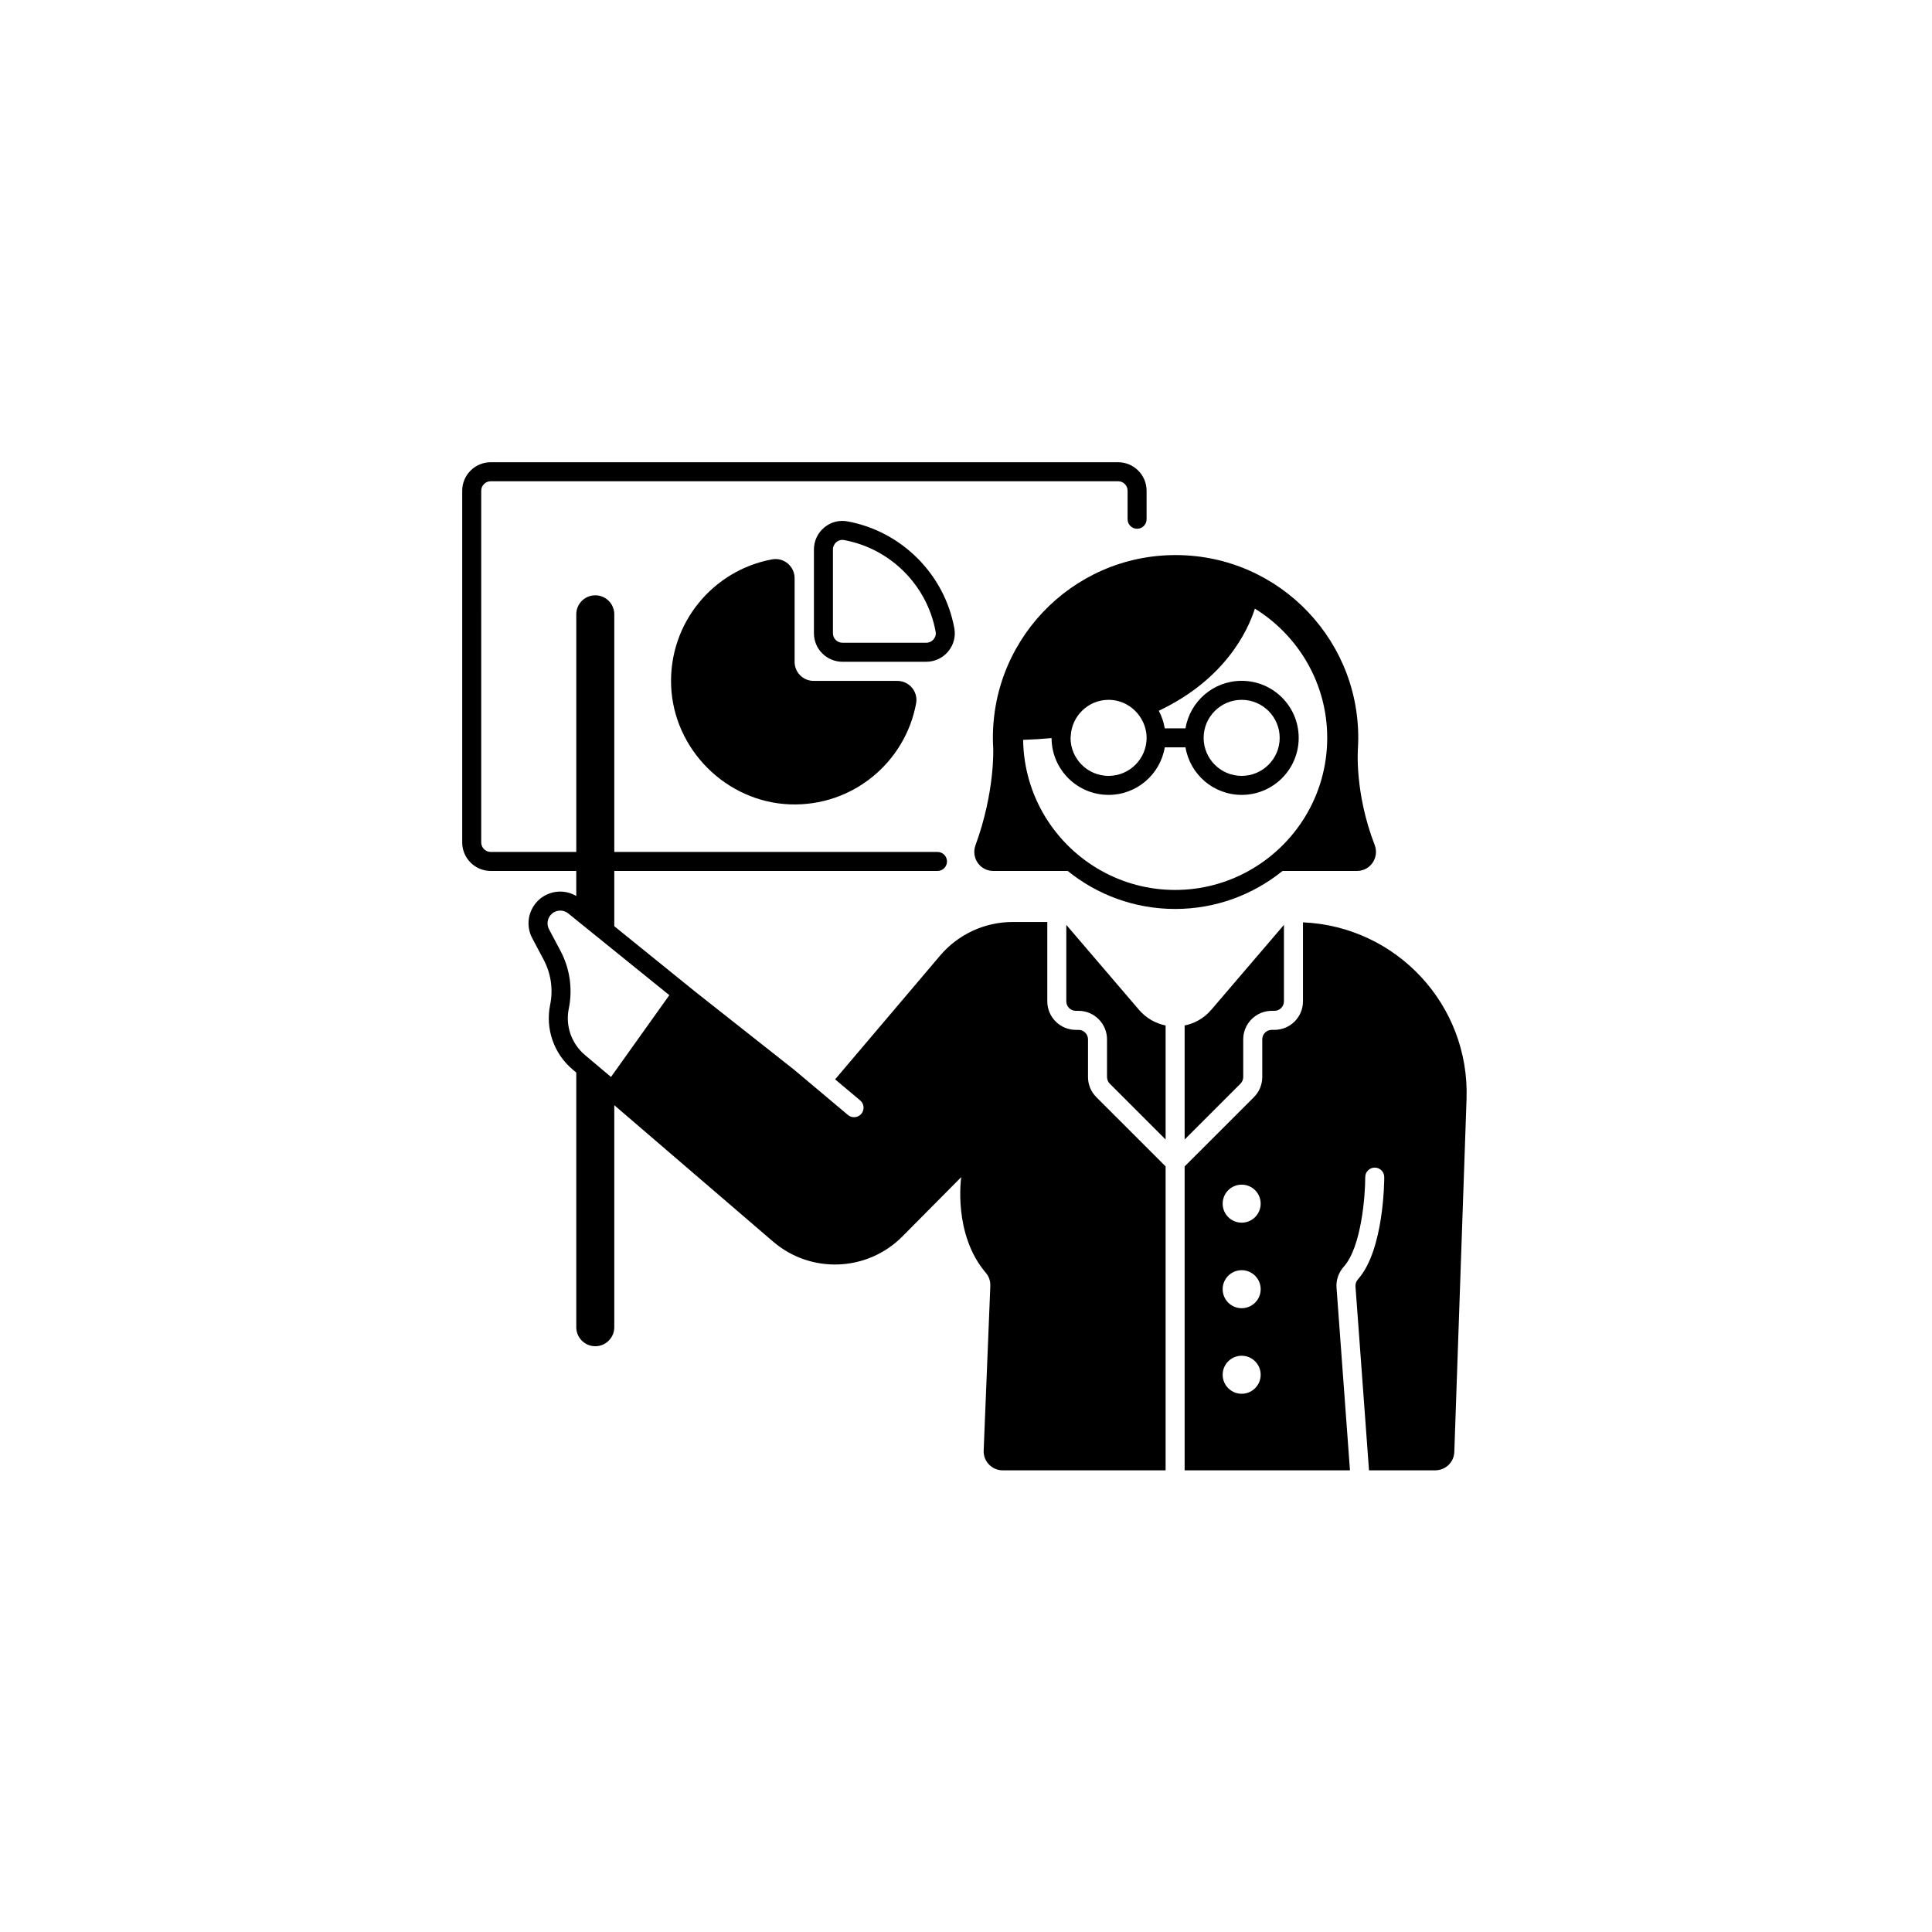 <?xml version="1.0" encoding="UTF-8"?>
<svg width="752pt" height="752pt" version="1.1" viewBox="0 0 752 752" xmlns="http://www.w3.org/2000/svg">
 <g>
  <path d="m423.49 419.21v-14.652c0-2.039-1.66-3.699-3.699-3.699h-1.051c-6.121 0-11.098-4.981-11.098-11.098v-30.887h-13.492c-10.867 0-21.184 4.777-28.215 13.062l-40.754 48.039c-0.043 0.051-0.094 0.086-0.137 0.133l9.766 8.211c1.566 1.316 1.766 3.648 0.453 5.215-0.734 0.871-1.781 1.32-2.836 1.32-0.84 0-1.684-0.285-2.379-0.867l-20.91-17.574-38.551-30.426-31.484-25.469v-21.512h125.8c2.047 0 3.699-1.656 3.699-3.699 0-2.043-1.656-3.699-3.699-3.699l-125.8-0.004v-92.496c0-4.086-3.312-7.398-7.398-7.398-4.086 0-7.398 3.312-7.398 7.398v92.496h-33.297c-2.043 0-3.699-1.66-3.699-3.699l-0.004-136.89c0-2.039 1.66-3.699 3.699-3.699h244.19c2.043 0 3.699 1.66 3.699 3.699v11.098c0 2.043 1.656 3.699 3.699 3.699 2.047 0 3.699-1.656 3.699-3.699v-11.098c0-6.121-4.981-11.098-11.098-11.098h-244.19c-6.121 0-11.098 4.981-11.098 11.098v136.89c0 6.121 4.981 11.098 11.098 11.098h33.297v9.75c-1.941-1.141-4.082-1.715-6.219-1.715-4.059 0-8.059 1.992-10.43 5.719-2.387 3.746-2.574 8.488-0.492 12.41l4.469 8.426c2.844 5.359 3.731 11.543 2.512 17.484-1.922 9.375 1.438 19.051 8.758 25.219l1.406 1.184v99.121c0 4.086 3.312 7.398 7.398 7.398 4.086 0 7.398-3.312 7.398-7.398v-86.422l61.789 53.078c14.723 12.648 36.715 11.77 50.383-2.016l22.871-23.07s-3.344 22.227 9.656 37.363c1.199 1.395 1.738 3.242 1.664 5.078l-2.586 63.992c-0.168 4.199 3.191 7.699 7.394 7.699h63.422v-118.29l-26.953-26.953c-2.098-2.098-3.254-4.883-3.254-7.848zm-205.32-49.082-4.469-8.426c-0.832-1.57-0.758-3.473 0.195-4.973 0.914-1.434 2.481-2.293 4.188-2.293 0.789 0 1.969 0.191 3.094 1.102l3.129 2.527 14.801 11.969 21.414 17.32-21.418 30.031-1.285 1.805-10.148-8.551c-1.301-1.098-2.426-2.352-3.363-3.715-2.844-4.137-3.949-9.305-2.91-14.359 1.559-7.609 0.414-15.578-3.227-22.438z"/>
  <path d="m507.16 359.02v30.738c0 6.121-4.981 11.098-11.098 11.098h-1.051c-2.043 0-3.699 1.66-3.699 3.699v14.652c0 2.965-1.156 5.754-3.25 7.848l-26.961 26.957v118.29h64.352l-5.231-71.07c-0.223-2.988 0.793-5.918 2.863-8.246 6.859-7.731 8.324-27.75 8.312-34.809-0.004-2.043 1.652-3.703 3.691-3.707h0.008c2.043 0 3.695 1.652 3.699 3.691 0.004 1.152-0.07 28.332-10.184 39.734-0.73 0.82-1.086 1.809-1.016 2.785l5.269 71.617h25.809c3.988 0 7.258-3.16 7.394-7.144l4.762-137.39c1.277-36.684-27.355-67.195-63.672-68.75zm-23.859 183.48c-4.086 0-7.398-3.312-7.398-7.398 0-4.086 3.312-7.398 7.398-7.398s7.398 3.312 7.398 7.398c0 4.086-3.312 7.398-7.398 7.398zm0-33.301c-4.086 0-7.398-3.312-7.398-7.398s3.312-7.398 7.398-7.398 7.398 3.312 7.398 7.398-3.312 7.398-7.398 7.398zm0-33.297c-4.086 0-7.398-3.312-7.398-7.398s3.312-7.398 7.398-7.398 7.398 3.312 7.398 7.398-3.312 7.398-7.398 7.398z"/>
  <path d="m415.04 359.99v29.762c0 2.039 1.66 3.699 3.699 3.699h1.051c6.121 0 11.098 4.981 11.098 11.098v14.652c0 0.973 0.395 1.926 1.082 2.617l21.727 21.723v-44.391c-3.875-0.785-7.547-2.805-10.355-6.086z"/>
  <path d="m461.1 399.15v44.391l21.723-21.723c0.691-0.691 1.082-1.641 1.082-2.617v-14.652c0-6.121 4.981-11.098 11.098-11.098h1.051c2.043 0 3.699-1.66 3.699-3.699v-29.762l-28.301 33.074c-2.805 3.285-6.477 5.301-10.352 6.086z"/>
  <path d="m528.2 339c5.234 0 8.742-5.269 6.856-10.152-7.93-20.512-6.5-37.578-6.5-37.578 2.367-40.82-30.094-75.219-70.98-75.219s-73.352 34.402-70.98 75.219c0 0 0.742 16.863-6.902 37.73-1.777 4.848 1.746 10 6.91 10h28.98c11.434 9.242 25.969 14.797 41.816 14.797 15.848 0 30.383-5.559 41.816-14.801zm-70.801 7.398c-10.367 0-20.113-2.695-28.598-7.398-18.012-9.984-30.277-29.078-30.562-51.023 3.848-0.125 7.531-0.359 11.066-0.688 0.047 12.219 9.965 22.109 22.195 22.109 10.996 0 20.102-8.004 21.867-18.5h8.066c1.762 10.496 10.867 18.5 21.863 18.5 12.262 0 22.199-9.938 22.199-22.199s-9.938-22.199-22.199-22.199c-10.996 0-20.102 8.004-21.867 18.5h-8.066c-0.41-2.438-1.191-4.742-2.328-6.84 25.824-12.254 34.633-31.078 37.414-39.762 16.859 10.445 28.148 29.059 28.148 50.301 0 22.273-12.375 41.695-30.602 51.797-8.488 4.707-18.23 7.402-28.598 7.402zm-11.102-59.199c0 8.16-6.641 14.801-14.801 14.801s-14.801-6.641-14.801-14.801c0-0.266 0.066-0.516 0.078-0.777 0.418-7.793 6.832-14.02 14.727-14.02 5.379 0 10.051 2.914 12.641 7.215 1.34 2.227 2.156 4.801 2.156 7.582zm22.199 0c0-8.16 6.641-14.801 14.801-14.801s14.801 6.641 14.801 14.801-6.641 14.801-14.801 14.801-14.801-6.637-14.801-14.801z"/>
  <path d="m300.55 217.72c-22.98 4.215-40.25 24.77-39.324 49.176 0.941 24.758 21.426 45.242 46.184 46.184 24.406 0.926 44.957-16.34 49.176-39.324 0.832-4.539-2.695-8.73-7.309-8.73h-32.59c-4.086 0-7.398-3.312-7.398-7.398v-32.59c-0.004-4.625-4.199-8.148-8.738-7.316z"/>
  <path d="m369.07 253.57c2.102-2.516 2.973-5.793 2.394-8.992-3.832-21.082-20.57-37.82-41.652-41.648-3.199-0.578-6.477 0.289-8.992 2.391-2.551 2.125-4.012 5.25-4.012 8.566v32.598c0 6.121 4.981 11.098 11.098 11.098h32.598c3.316 0 6.441-1.461 8.566-4.012zm-44.863-7.086v-32.598c0-1.117 0.496-2.168 1.355-2.891 0.41-0.34 1.199-0.848 2.285-0.848 0.207 0 0.422 0.02 0.648 0.059 18.066 3.281 32.41 17.625 35.691 35.691 0.258 1.418-0.383 2.441-0.793 2.93-0.719 0.863-1.77 1.355-2.887 1.355h-32.602c-2.039 0-3.699-1.66-3.699-3.699z"/>
 </g>
</svg>
